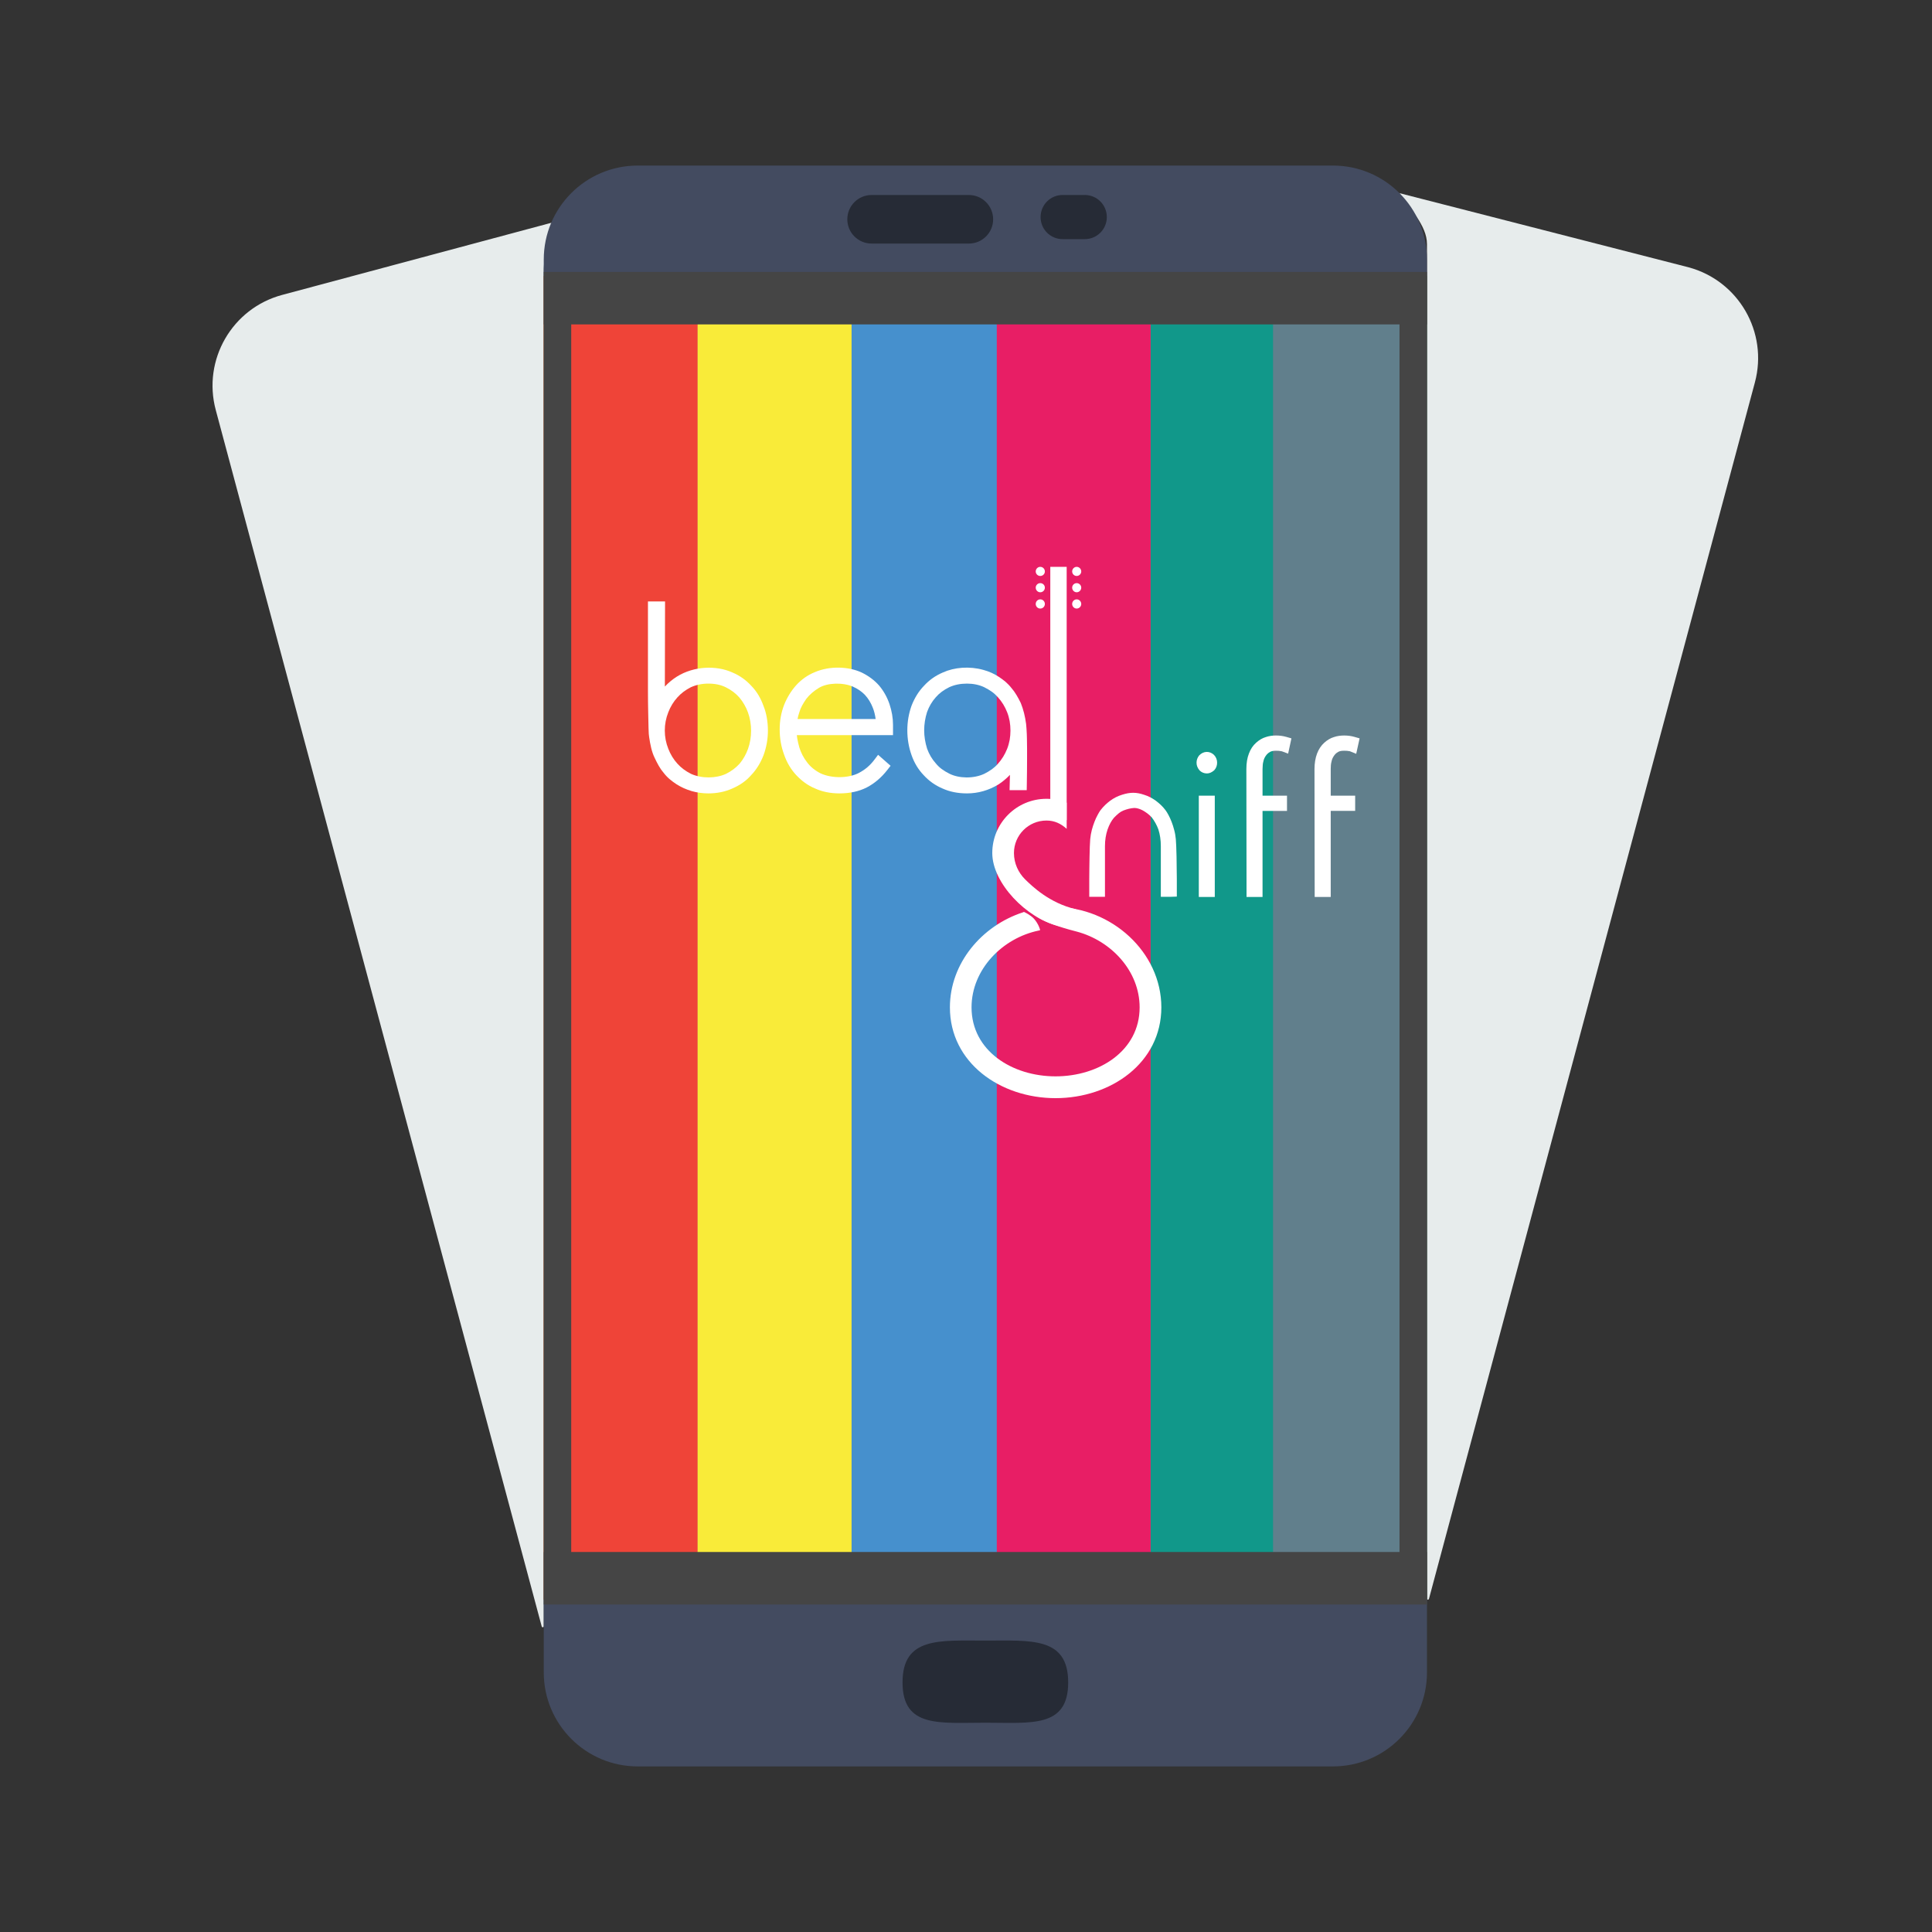 <?xml version="1.0" encoding="utf-8"?>
<!-- Generator: Adobe Illustrator 16.0.0, SVG Export Plug-In . SVG Version: 6.00 Build 0)  -->
<!DOCTYPE svg PUBLIC "-//W3C//DTD SVG 1.1//EN" "http://www.w3.org/Graphics/SVG/1.1/DTD/svg11.dtd">
<svg version="1.1" id="Layer_1" xmlns="http://www.w3.org/2000/svg" xmlns:xlink="http://www.w3.org/1999/xlink" x="0px" y="0px"
	 width="100px" height="100px" viewBox="0 0 100 100" enable-background="new 0 0 100 100" xml:space="preserve">
<rect x="0" y="0" width="100" height="100" fill="#333333" stroke="none"/>
<g>
	<g>
		<path fill="#E7ECEC" d="M28.145,14.06c0-0.972,0.292-1.874,0.784-2.634l-14.321,3.838c-2.597,0.695-4.136,3.363-3.441,5.957
			L28.04,84.188c0.015,0.061,0.105,0.046,0.105-0.017V14.06z"/>
	</g>
</g>
<g>
	<g>
		<path fill="#E7ECEC" d="M73.86,12.631c0-0.971-0.93-1.872-1.423-2.633l14.957,3.836c2.594,0.696,4.135,3.363,3.439,5.96
			L73.962,82.758c-0.014,0.062-0.102,0.047-0.102-0.014V12.631z"/>
	</g>
</g>
<g>
	<path fill="#434B60" d="M68.992,91.429H33.008c-2.687,0-4.863-2.18-4.863-4.867V13.435c0-2.688,2.176-4.865,4.863-4.865h35.984
		c2.69,0,4.868,2.177,4.868,4.865v73.127C73.86,89.249,71.683,91.429,68.992,91.429z"/>
</g>
<g>
	<rect x="28.145" y="14.283" fill="#A9D26B" width="45.715" height="68.514"/>
</g>
<g>
	<path fill="#262B36" d="M51.002,84.916c2.367,0,4.287-0.2,4.287,2.167s-1.92,2.084-4.287,2.084s-4.287,0.283-4.287-2.084
		S48.635,84.916,51.002,84.916z"/>
</g>
<g>
	<path fill="#262B36" d="M50.146,12.607h-5.031c-0.695,0-1.258-0.562-1.258-1.256c0-0.697,0.563-1.258,1.258-1.258h5.031
		c0.695,0,1.259,0.562,1.259,1.258C51.405,12.046,50.841,12.607,50.146,12.607z"/>
</g>
<g>
	<path fill="#262B36" d="M56.144,12.378h-1.141c-0.635,0-1.142-0.509-1.142-1.141c0-0.634,0.507-1.145,1.142-1.145h1.141
		c0.636,0,1.145,0.51,1.145,1.145C57.288,11.869,56.779,12.378,56.144,12.378z"/>
</g>
<g>
	<g>
		<rect x="28.145" y="14.283" fill="#EF4438" width="7.967" height="68.514"/>
	</g>
	<g>
		<rect x="36.112" y="14.283" fill="#F9EB39" width="7.966" height="68.514"/>
	</g>
	<g>
		<rect x="44.078" y="14.283" fill="#4690CD" width="7.967" height="68.514"/>
	</g>
	<g>
		<rect x="51.593" y="14.282" fill="#E81E65" width="7.965" height="68.515"/>
	</g>
	<g>
		<rect x="59.558" y="14.282" fill="#11988A" width="7.969" height="68.515"/>
	</g>
	<g>
		<rect x="65.893" y="14.282" fill="#617F8C" width="7.968" height="68.515"/>
	</g>
</g>
<g>
	<rect x="28.145" y="14.074" fill="#454545" width="45.715" height="2.717"/>
</g>
<g>
	<rect x="28.145" y="80.331" fill="#454545" width="45.715" height="2.718"/>
</g>
<g>
	<rect x="72.438" y="14.282" fill="#454545" width="1.423" height="68.515"/>
</g>
<g>
	<rect x="28.145" y="14.283" fill="#454545" width="1.421" height="68.514"/>
</g>
<g>
	<path fill="#FFFFFF" d="M54.636,46.952c-0.386,0-0.807,0.159-1.182,0.239c-0.029,0.09,0.306,0.527,2.286,1.03
		c1.786,0.479,3.247,2.045,3.247,3.92c0,2.25-2.102,3.571-4.352,3.571c-2.245,0-4.348-1.321-4.348-3.571
		c0-1.958,1.595-3.594,3.492-3.979c0.021-0.003,0.035-0.005,0.052-0.016c0.022-0.004-0.079-0.331-0.31-0.591
		c-0.187-0.202-0.512-0.354-0.521-0.354c-0.018,0.004-0.036,0.018-0.055,0.022c-2.125,0.692-3.778,2.633-3.778,4.917
		c0,2.868,2.605,4.7,5.467,4.7c2.87,0,5.477-1.832,5.477-4.7C60.112,49.271,57.506,46.952,54.636,46.952z"/>
</g>
<g>
	<path fill="#FFFFFF" d="M53.064,45.52c-0.353-0.347-0.582-0.833-0.582-1.367c0-0.929,0.755-1.682,1.683-1.682
		c0.428,0,0.751,0.166,1.046,0.429l0.002-1.351c-0.322-0.128-0.676-0.203-1.048-0.203c-1.553,0-2.805,1.259-2.805,2.807
		c0,1.553,1.768,3.369,3.397,3.769c0.521,0.131,0.509-0.607,0.934-0.861C54.312,46.746,53.41,45.855,53.064,45.52z"/>
</g>
<g>
	<rect x="54.363" y="29.34" fill="#FFFFFF" width="0.848" height="13.109"/>
</g>
<g>
	<path fill="#FFFFFF" d="M55.965,29.579c0,0.127-0.107,0.233-0.237,0.233c-0.127,0-0.233-0.106-0.233-0.233
		c0-0.131,0.106-0.239,0.233-0.239C55.858,29.34,55.965,29.447,55.965,29.579z"/>
</g>
<g>
	<path fill="#FFFFFF" d="M54.082,29.579c0,0.127-0.104,0.233-0.238,0.233c-0.13,0-0.235-0.106-0.235-0.233
		c0-0.131,0.105-0.239,0.235-0.239C53.978,29.34,54.082,29.447,54.082,29.579z"/>
</g>
<g>
	<path fill="#FFFFFF" d="M55.965,30.417c0,0.131-0.107,0.239-0.237,0.239c-0.127,0-0.233-0.108-0.233-0.239
		c0-0.129,0.106-0.234,0.233-0.234C55.858,30.183,55.965,30.289,55.965,30.417z"/>
</g>
<g>
	<path fill="#FFFFFF" d="M54.082,30.417c0,0.131-0.104,0.239-0.238,0.239c-0.13,0-0.235-0.108-0.235-0.239
		c0-0.129,0.105-0.234,0.235-0.234C53.978,30.183,54.082,30.289,54.082,30.417z"/>
</g>
<g>
	<path fill="#FFFFFF" d="M55.965,31.261c0,0.131-0.107,0.238-0.237,0.238c-0.127,0-0.233-0.106-0.233-0.238
		c0-0.132,0.106-0.238,0.233-0.238C55.858,31.022,55.965,31.129,55.965,31.261z"/>
</g>
<g>
	<path fill="#FFFFFF" d="M54.082,31.261c0,0.131-0.104,0.238-0.238,0.238c-0.13,0-0.235-0.106-0.235-0.238
		c0-0.132,0.105-0.238,0.235-0.238C53.978,31.022,54.082,31.129,54.082,31.261z"/>
</g>
<g>
	<g>
		<g>
			<path fill="#FFFFFF" d="M39.234,36.638c0.142,0.348,0.213,0.743,0.213,1.185c0,0.404-0.071,0.795-0.213,1.175
				c-0.143,0.364-0.336,0.673-0.581,0.925c-0.228,0.262-0.521,0.467-0.875,0.618c-0.332,0.149-0.702,0.226-1.112,0.226
				c-0.275,0-0.537-0.037-0.781-0.107c-0.134-0.04-0.258-0.086-0.372-0.137c-0.114-0.051-0.226-0.113-0.337-0.182
				c-0.111-0.072-0.215-0.15-0.313-0.232c-0.1-0.083-0.191-0.181-0.278-0.292c-0.087-0.102-0.165-0.212-0.23-0.331
				c-0.067-0.119-0.133-0.247-0.194-0.38c-0.068-0.135-0.121-0.288-0.164-0.463c-0.042-0.173-0.074-0.352-0.1-0.533
				c-0.015-0.071-0.025-0.219-0.029-0.445c-0.003-0.226-0.009-0.502-0.018-0.83c-0.007-0.33-0.012-0.689-0.012-1.081
				c0-0.391,0-0.788,0-1.19V31.43h0.284l-0.011,5.112c0.119-0.277,0.27-0.522,0.461-0.734c0.189-0.215,0.399-0.392,0.627-0.535
				c0.442-0.276,0.931-0.416,1.467-0.416c0.419,0,0.793,0.075,1.125,0.226c0.338,0.143,0.631,0.349,0.875,0.618
				C38.918,35.961,39.106,36.273,39.234,36.638z M38.997,38.867c0.119-0.332,0.176-0.679,0.176-1.044
				c0-0.363-0.058-0.711-0.176-1.042c-0.117-0.325-0.285-0.613-0.497-0.867c-0.214-0.245-0.477-0.446-0.793-0.604
				c-0.3-0.15-0.646-0.225-1.041-0.225c-0.372,0-0.714,0.072-1.03,0.214c-0.314,0.159-0.578,0.355-0.792,0.593
				c-0.229,0.252-0.406,0.542-0.531,0.866c-0.135,0.34-0.202,0.692-0.202,1.055c0,0.363,0.067,0.716,0.202,1.055
				c0.125,0.325,0.302,0.614,0.531,0.866c0.215,0.237,0.478,0.434,0.792,0.593c0.316,0.142,0.659,0.215,1.03,0.215
				c0.388,0,0.734-0.073,1.041-0.215c0.316-0.159,0.58-0.355,0.793-0.593C38.712,39.48,38.88,39.191,38.997,38.867z"/>
			<path fill="#FFFFFF" d="M36.666,41.066c-0.298,0-0.589-0.04-0.864-0.119c-0.15-0.045-0.287-0.096-0.412-0.152
				c-0.126-0.057-0.25-0.124-0.373-0.201c-0.126-0.083-0.241-0.168-0.348-0.258c-0.11-0.092-0.216-0.202-0.32-0.336
				c-0.092-0.106-0.182-0.235-0.257-0.37c-0.07-0.123-0.14-0.259-0.205-0.4c-0.072-0.144-0.133-0.316-0.182-0.518
				c-0.044-0.183-0.078-0.371-0.105-0.561c-0.014-0.06-0.027-0.227-0.032-0.481c-0.003-0.227-0.009-0.501-0.018-0.828
				c-0.007-0.333-0.012-0.694-0.012-1.088V31.13h0.885l-0.01,4.406c0.188-0.201,0.399-0.375,0.627-0.518
				c0.874-0.545,2.035-0.59,2.875-0.208c0.373,0.157,0.702,0.391,0.973,0.689c0.273,0.279,0.487,0.632,0.63,1.039
				c0.15,0.369,0.229,0.806,0.229,1.284c0,0.437-0.078,0.867-0.231,1.28c-0.159,0.405-0.376,0.75-0.646,1.029
				c-0.244,0.281-0.575,0.516-0.974,0.685C37.53,40.981,37.114,41.066,36.666,41.066z M36.666,35.383
				c-0.33,0-0.626,0.062-0.907,0.188c-0.272,0.138-0.503,0.311-0.693,0.521c-0.203,0.223-0.362,0.483-0.474,0.773
				c-0.121,0.304-0.182,0.622-0.182,0.947c0,0.325,0.061,0.643,0.181,0.944c0.113,0.292,0.272,0.553,0.475,0.775
				c0.191,0.211,0.422,0.384,0.706,0.526c0.548,0.246,1.283,0.24,1.81-0.004c0.276-0.139,0.506-0.311,0.697-0.521
				c0.185-0.221,0.334-0.481,0.438-0.768c0.106-0.298,0.159-0.606,0.159-0.942c0-0.331-0.054-0.647-0.159-0.941
				c-0.102-0.283-0.252-0.544-0.445-0.776c-0.186-0.212-0.416-0.387-0.697-0.528C37.312,35.447,37.016,35.383,36.666,35.383z"/>
		</g>
		<g>
			<path fill="#FFFFFF" d="M40.93,37.752c0,0.175,0.013,0.344,0.041,0.509c0.029,0.167,0.066,0.333,0.113,0.499
				c0.103,0.333,0.257,0.628,0.463,0.89c0.197,0.262,0.459,0.475,0.783,0.641c0.332,0.157,0.703,0.236,1.116,0.236
				c0.45,0,0.837-0.086,1.161-0.26c0.348-0.182,0.646-0.435,0.891-0.76l0.19,0.167c-0.278,0.356-0.598,0.628-0.962,0.818
				c-0.356,0.182-0.783,0.274-1.28,0.274c-0.419,0-0.795-0.075-1.127-0.226c-0.174-0.072-0.332-0.159-0.474-0.263
				c-0.143-0.103-0.277-0.221-0.404-0.355c-0.252-0.269-0.443-0.588-0.571-0.961c-0.141-0.378-0.211-0.782-0.211-1.208
				c0-0.411,0.07-0.799,0.211-1.162c0.143-0.356,0.334-0.664,0.571-0.926c0.238-0.261,0.519-0.458,0.843-0.592
				c0.331-0.143,0.679-0.215,1.043-0.215c0.443,0,0.826,0.075,1.15,0.226c0.324,0.158,0.592,0.36,0.807,0.604
				c0.206,0.247,0.364,0.53,0.475,0.854c0.11,0.333,0.166,0.657,0.166,0.973v0.238H40.93L40.93,37.752z M45.649,37.515
				c-0.016-0.371-0.079-0.7-0.19-0.984c-0.118-0.301-0.276-0.557-0.473-0.771c-0.198-0.206-0.439-0.371-0.725-0.498
				c-0.284-0.12-0.6-0.179-0.948-0.179c-0.427,0-0.788,0.087-1.078,0.262c-0.301,0.181-0.547,0.396-0.735,0.64
				c-0.096,0.136-0.179,0.267-0.25,0.397c-0.07,0.132-0.127,0.267-0.166,0.41c-0.046,0.134-0.082,0.262-0.1,0.386
				c-0.021,0.122-0.031,0.235-0.031,0.337H45.649L45.649,37.515z"/>
			<path fill="#FFFFFF" d="M43.445,41.066c-0.46,0-0.881-0.084-1.251-0.252c-0.188-0.078-0.369-0.178-0.528-0.294
				c-0.153-0.11-0.304-0.243-0.445-0.392c-0.282-0.3-0.496-0.66-0.637-1.07c-0.15-0.402-0.228-0.844-0.228-1.306
				c0-0.447,0.078-0.875,0.231-1.271c0.156-0.388,0.367-0.729,0.628-1.019c0.27-0.295,0.589-0.52,0.952-0.668
				c0.797-0.345,1.772-0.293,2.434,0.016c0.362,0.177,0.665,0.404,0.906,0.679c0.234,0.281,0.412,0.6,0.533,0.955
				c0.121,0.364,0.182,0.723,0.182,1.07v0.538h-4.978c0.006,0.054,0.013,0.107,0.021,0.161c0.027,0.155,0.062,0.311,0.106,0.467
				c0.09,0.292,0.225,0.551,0.409,0.784c0.17,0.227,0.399,0.414,0.685,0.561c0.587,0.277,1.464,0.263,1.998-0.022
				c0.311-0.162,0.577-0.389,0.792-0.676l0.195-0.258l0.646,0.568l-0.174,0.223c-0.304,0.39-0.661,0.692-1.06,0.899
				C44.461,40.963,43.985,41.066,43.445,41.066z M41.282,37.215h4.041c-0.028-0.212-0.076-0.404-0.143-0.574
				c-0.104-0.267-0.24-0.488-0.415-0.678c-0.165-0.171-0.377-0.316-0.625-0.426c-0.528-0.224-1.31-0.2-1.75,0.065
				c-0.267,0.161-0.486,0.351-0.653,0.566c-0.082,0.116-0.158,0.237-0.224,0.358c-0.063,0.118-0.109,0.232-0.14,0.345
				C41.328,37.002,41.297,37.111,41.282,37.215z"/>
		</g>
		<g>
			<path fill="#FFFFFF" d="M47.465,38.986c-0.135-0.38-0.202-0.775-0.202-1.186c0-0.404,0.067-0.795,0.202-1.175
				c0.142-0.364,0.336-0.673,0.581-0.924c0.245-0.269,0.538-0.475,0.877-0.618c0.332-0.151,0.709-0.226,1.127-0.226
				c0.26,0,0.517,0.036,0.771,0.107c0.262,0.072,0.499,0.178,0.713,0.32c0.108,0.071,0.216,0.148,0.314,0.231
				c0.097,0.083,0.189,0.181,0.276,0.292c0.089,0.102,0.167,0.212,0.236,0.331c0.072,0.119,0.14,0.246,0.203,0.38
				c0.056,0.134,0.104,0.288,0.148,0.463c0.044,0.174,0.076,0.352,0.102,0.533c0.005,0.071,0.014,0.171,0.024,0.297
				c0.007,0.126,0.014,0.269,0.017,0.427c0.004,0.159,0.007,0.326,0.007,0.505c0,0.177,0,0.353,0,0.526
				c0,0.412-0.005,0.854-0.013,1.329h-0.285l0.036-1.519c-0.118,0.277-0.272,0.523-0.461,0.735
				c-0.192,0.215-0.398,0.392-0.618,0.535c-0.459,0.276-0.95,0.416-1.471,0.416c-0.426,0-0.807-0.075-1.138-0.226
				c-0.34-0.144-0.633-0.348-0.879-0.618C47.782,39.662,47.591,39.35,47.465,38.986z M47.701,36.756
				c-0.109,0.348-0.166,0.696-0.166,1.044c0,0.348,0.056,0.695,0.166,1.042c0.121,0.333,0.291,0.621,0.511,0.867
				c0.11,0.134,0.231,0.249,0.362,0.343c0.13,0.095,0.275,0.182,0.433,0.262c0.301,0.15,0.649,0.226,1.043,0.226
				c0.371,0,0.711-0.072,1.02-0.214c0.157-0.079,0.305-0.166,0.439-0.261c0.133-0.095,0.256-0.206,0.367-0.332
				c0.228-0.252,0.405-0.542,0.532-0.866c0.065-0.166,0.11-0.338,0.146-0.515c0.03-0.178,0.046-0.357,0.046-0.54
				c0-0.182-0.016-0.362-0.046-0.54c-0.035-0.177-0.08-0.35-0.146-0.515c-0.127-0.324-0.305-0.613-0.532-0.866
				c-0.111-0.126-0.234-0.238-0.367-0.333c-0.135-0.094-0.282-0.182-0.439-0.26c-0.309-0.142-0.649-0.214-1.02-0.214
				c-0.387,0-0.735,0.072-1.043,0.214c-0.324,0.159-0.589,0.355-0.795,0.593C47.991,36.136,47.821,36.424,47.701,36.756z"/>
			<path fill="#FFFFFF" d="M50.05,41.066c-0.468,0-0.893-0.084-1.262-0.252c-0.374-0.158-0.705-0.391-0.977-0.69
				c-0.276-0.286-0.49-0.638-0.63-1.04c-0.145-0.408-0.218-0.84-0.218-1.284c0-0.437,0.073-0.866,0.219-1.275
				c0.16-0.41,0.377-0.755,0.649-1.034c0.265-0.292,0.596-0.525,0.976-0.685c0.585-0.266,1.368-0.335,2.095-0.131
				c0.295,0.081,0.557,0.199,0.798,0.359c0.116,0.076,0.233,0.161,0.341,0.251c0.114,0.099,0.221,0.21,0.32,0.337
				c0.091,0.104,0.18,0.229,0.259,0.364c0.075,0.124,0.147,0.26,0.216,0.403c0.066,0.159,0.118,0.327,0.168,0.517
				c0.047,0.186,0.081,0.374,0.107,0.566l0.021,0.25c0.013,0.202,0.02,0.349,0.022,0.51c0.004,0.16,0.007,0.329,0.007,0.511v0.526
				c0,0.414-0.005,0.857-0.013,1.334l-0.005,0.295h-0.888l0.02-0.79c-0.184,0.19-0.381,0.355-0.591,0.492
				C51.17,40.912,50.624,41.066,50.05,41.066z M50.05,35.383c-0.34,0-0.649,0.063-0.918,0.187c-0.286,0.141-0.515,0.311-0.693,0.517
				c-0.197,0.219-0.35,0.477-0.456,0.771c-0.097,0.308-0.148,0.629-0.148,0.942c0,0.312,0.051,0.632,0.152,0.953
				c0.104,0.286,0.252,0.538,0.448,0.757c0.103,0.124,0.206,0.222,0.314,0.3c0.119,0.087,0.25,0.165,0.393,0.237
				c0.499,0.249,1.25,0.263,1.802,0.006c0.135-0.067,0.27-0.147,0.393-0.234c0.113-0.081,0.22-0.177,0.314-0.285
				c0.205-0.227,0.365-0.488,0.479-0.777c0.06-0.15,0.099-0.305,0.131-0.464c0.025-0.153,0.04-0.316,0.04-0.481
				c0-0.165-0.015-0.328-0.042-0.49c-0.03-0.151-0.069-0.306-0.129-0.455c-0.113-0.29-0.273-0.551-0.476-0.775
				c-0.098-0.111-0.204-0.208-0.319-0.29c-0.12-0.083-0.255-0.164-0.398-0.235C50.676,35.446,50.375,35.383,50.05,35.383z"/>
		</g>
	</g>
	<g>
		<g>
			<path fill="#FFFFFF" d="M60.561,43.46c0.008,0.092,0.014,0.216,0.021,0.375c0.006,0.158,0.011,0.333,0.015,0.524
				c0.003,0.19,0.006,0.385,0.007,0.583c0.006,0.198,0.007,0.381,0.007,0.549c0,0.168,0,0.307,0,0.419s0,0.178,0,0.198v0.01h-0.227
				v-1.306v-1.018c0-0.342-0.046-0.662-0.141-0.957c-0.052-0.139-0.11-0.267-0.178-0.386c-0.064-0.118-0.138-0.227-0.216-0.327
				c-0.159-0.177-0.352-0.329-0.583-0.454c-0.226-0.112-0.431-0.161-0.618-0.148c-0.187,0.013-0.397,0.066-0.627,0.157
				c-0.114,0.047-0.216,0.109-0.312,0.189c-0.097,0.079-0.186,0.165-0.273,0.255c-0.164,0.191-0.295,0.429-0.395,0.713
				c-0.098,0.29-0.15,0.609-0.15,0.957v2.324h-0.214v-0.01c0-0.02,0-0.085,0-0.198s0-0.251,0-0.419c0-0.168,0.001-0.351,0.005-0.55
				c0.003-0.197,0.007-0.392,0.009-0.582c0.004-0.191,0.008-0.366,0.014-0.524c0.008-0.159,0.015-0.283,0.021-0.376
				c0.013-0.145,0.039-0.287,0.074-0.424c0.037-0.139,0.077-0.268,0.125-0.385c0.044-0.119,0.093-0.225,0.144-0.316
				c0.048-0.094,0.094-0.167,0.131-0.219c0.067-0.085,0.136-0.163,0.209-0.232c0.072-0.069,0.147-0.133,0.227-0.193
				c0.16-0.118,0.332-0.207,0.525-0.267c0.184-0.059,0.349-0.089,0.494-0.089c0.144,0,0.303,0.03,0.473,0.089
				c0.178,0.053,0.354,0.142,0.524,0.267c0.079,0.06,0.155,0.124,0.228,0.193c0.074,0.07,0.143,0.147,0.207,0.232
				c0.04,0.052,0.084,0.125,0.134,0.219c0.05,0.091,0.096,0.197,0.144,0.316c0.045,0.118,0.088,0.246,0.122,0.385
				C60.523,43.172,60.548,43.315,60.561,43.46z"/>
			<path fill="#FFFFFF" d="M60.61,46.418h-0.526v-2.624c0-0.313-0.043-0.604-0.127-0.865c-0.041-0.111-0.093-0.225-0.152-0.331
				c-0.059-0.106-0.123-0.202-0.191-0.29c-0.127-0.14-0.291-0.267-0.489-0.374c-0.149-0.074-0.292-0.114-0.415-0.114
				c-0.193,0.012-0.374,0.058-0.577,0.138c-0.08,0.033-0.156,0.079-0.229,0.14c-0.091,0.074-0.171,0.152-0.25,0.234
				c-0.126,0.148-0.24,0.355-0.327,0.604c-0.088,0.262-0.134,0.551-0.134,0.858v2.624h-0.813v-0.927c0-0.17,0.001-0.355,0.005-0.556
				l0.009-0.579c0.004-0.196,0.008-0.373,0.014-0.532l0.021-0.384c0.015-0.168,0.044-0.327,0.083-0.479
				c0.042-0.155,0.086-0.295,0.138-0.424c0.047-0.126,0.103-0.246,0.16-0.349c0.051-0.1,0.104-0.185,0.148-0.247
				c0.085-0.109,0.163-0.196,0.246-0.276c0.08-0.077,0.164-0.147,0.252-0.214c0.195-0.144,0.396-0.246,0.619-0.314
				C58.499,41,58.819,41,59.225,41.14c0.199,0.06,0.406,0.165,0.604,0.308c0.093,0.071,0.178,0.142,0.258,0.218
				c0.085,0.08,0.164,0.169,0.239,0.269c0.047,0.061,0.1,0.147,0.159,0.259c0.054,0.098,0.104,0.213,0.157,0.345
				c0.051,0.133,0.098,0.273,0.135,0.425c0.041,0.146,0.068,0.307,0.083,0.47c0.008,0.09,0.014,0.208,0.021,0.358
				c0.008,0.192,0.013,0.369,0.017,0.561l0.007,0.587c0.006,0.194,0.007,0.379,0.007,0.551v0.917L60.61,46.418z"/>
		</g>
		<g>
			<path fill="#FFFFFF" d="M62.469,39.733c-0.066,0-0.122-0.022-0.168-0.069c-0.048-0.059-0.068-0.122-0.068-0.187
				c0-0.065,0.021-0.129,0.068-0.188c0.045-0.045,0.102-0.07,0.168-0.07c0.059,0,0.111,0.024,0.159,0.07
				c0.043,0.046,0.069,0.109,0.069,0.188c0,0.08-0.026,0.141-0.069,0.187C62.573,39.71,62.522,39.733,62.469,39.733z M62.35,46.128
				v-4.646h0.228v4.646H62.35L62.35,46.128z"/>
			<path fill="#FFFFFF" d="M62.877,46.428H62.05v-5.245h0.827V46.428z M62.469,40.033c-0.148,0-0.28-0.055-0.382-0.159
				c-0.107-0.129-0.154-0.259-0.154-0.397s0.047-0.268,0.136-0.377c0.231-0.239,0.549-0.234,0.766-0.028
				c0.111,0.118,0.163,0.253,0.163,0.405c0,0.151-0.052,0.287-0.15,0.392C62.714,39.985,62.595,40.033,62.469,40.033z"/>
		</g>
		<g>
			<path fill="#FFFFFF" d="M66.452,38.606c-0.034-0.013-0.068-0.02-0.104-0.023c-0.036-0.004-0.07-0.009-0.104-0.016
				c-0.031-0.006-0.067-0.009-0.102-0.009c-0.039,0-0.071,0-0.104,0c-0.192,0-0.348,0.036-0.464,0.108
				c-0.119,0.067-0.221,0.162-0.307,0.287s-0.142,0.257-0.169,0.395c-0.021,0.072-0.034,0.148-0.039,0.228
				c-0.008,0.079-0.011,0.154-0.011,0.227v1.68h1.266v0.188h-1.266v4.458H64.82v-4.458l-0.009-0.188v-1.671
				c0-0.27,0.036-0.503,0.112-0.701c0.069-0.186,0.165-0.332,0.293-0.445c0.126-0.112,0.253-0.188,0.385-0.227
				c0.133-0.046,0.272-0.07,0.425-0.07c0.172,0,0.327,0.02,0.464,0.06L66.452,38.606z"/>
			<path fill="#FFFFFF" d="M65.348,46.428h-0.827l-0.009-6.616c0-0.313,0.043-0.578,0.132-0.809c0.087-0.231,0.21-0.417,0.375-0.562
				c0.161-0.143,0.324-0.238,0.498-0.29c0.323-0.113,0.743-0.101,1.057-0.011l0.27,0.078l-0.17,0.79l-0.325-0.121
				c-0.076-0.011-0.118-0.018-0.159-0.025l-0.151-0.004c-0.134,0-0.239,0.022-0.305,0.063c-0.092,0.052-0.159,0.115-0.219,0.202
				c-0.062,0.089-0.103,0.185-0.122,0.284c-0.021,0.078-0.03,0.132-0.033,0.188c-0.008,0.08-0.011,0.146-0.011,0.209v1.38h1.266
				v0.788h-1.266V46.428z"/>
		</g>
		<g>
			<path fill="#FFFFFF" d="M69.979,38.606c-0.031-0.013-0.066-0.02-0.103-0.023c-0.037-0.004-0.07-0.009-0.105-0.016
				c-0.031-0.006-0.067-0.009-0.102-0.009c-0.036,0-0.073,0-0.104,0c-0.191,0-0.348,0.036-0.463,0.108
				c-0.122,0.067-0.222,0.162-0.307,0.287c-0.086,0.125-0.142,0.257-0.169,0.395c-0.021,0.072-0.034,0.148-0.041,0.228
				c-0.006,0.079-0.009,0.154-0.009,0.227v1.68h1.265v0.188h-1.265v4.458h-0.229v-4.458l-0.01-0.188v-1.671
				c0-0.27,0.039-0.503,0.113-0.701c0.07-0.186,0.168-0.332,0.294-0.445c0.125-0.112,0.253-0.188,0.384-0.227
				c0.133-0.046,0.276-0.07,0.427-0.07c0.172,0,0.326,0.02,0.463,0.06L69.979,38.606z"/>
			<path fill="#FFFFFF" d="M68.877,46.428h-0.829l-0.01-6.616c0-0.301,0.044-0.572,0.132-0.807c0.087-0.229,0.213-0.417,0.375-0.563
				c0.158-0.142,0.326-0.24,0.498-0.291c0.319-0.111,0.745-0.102,1.059-0.011l0.271,0.078l-0.176,0.799l-0.33-0.134
				c-0.065-0.008-0.105-0.014-0.148-0.021l-0.152-0.005c-0.169,0-0.258,0.034-0.303,0.063c-0.095,0.052-0.159,0.113-0.219,0.201
				c-0.063,0.09-0.104,0.186-0.123,0.285c-0.021,0.076-0.03,0.13-0.036,0.195c-0.005,0.068-0.008,0.136-0.008,0.202v1.38h1.265
				v0.788h-1.265V46.428z"/>
		</g>
	</g>
</g>
</svg>
